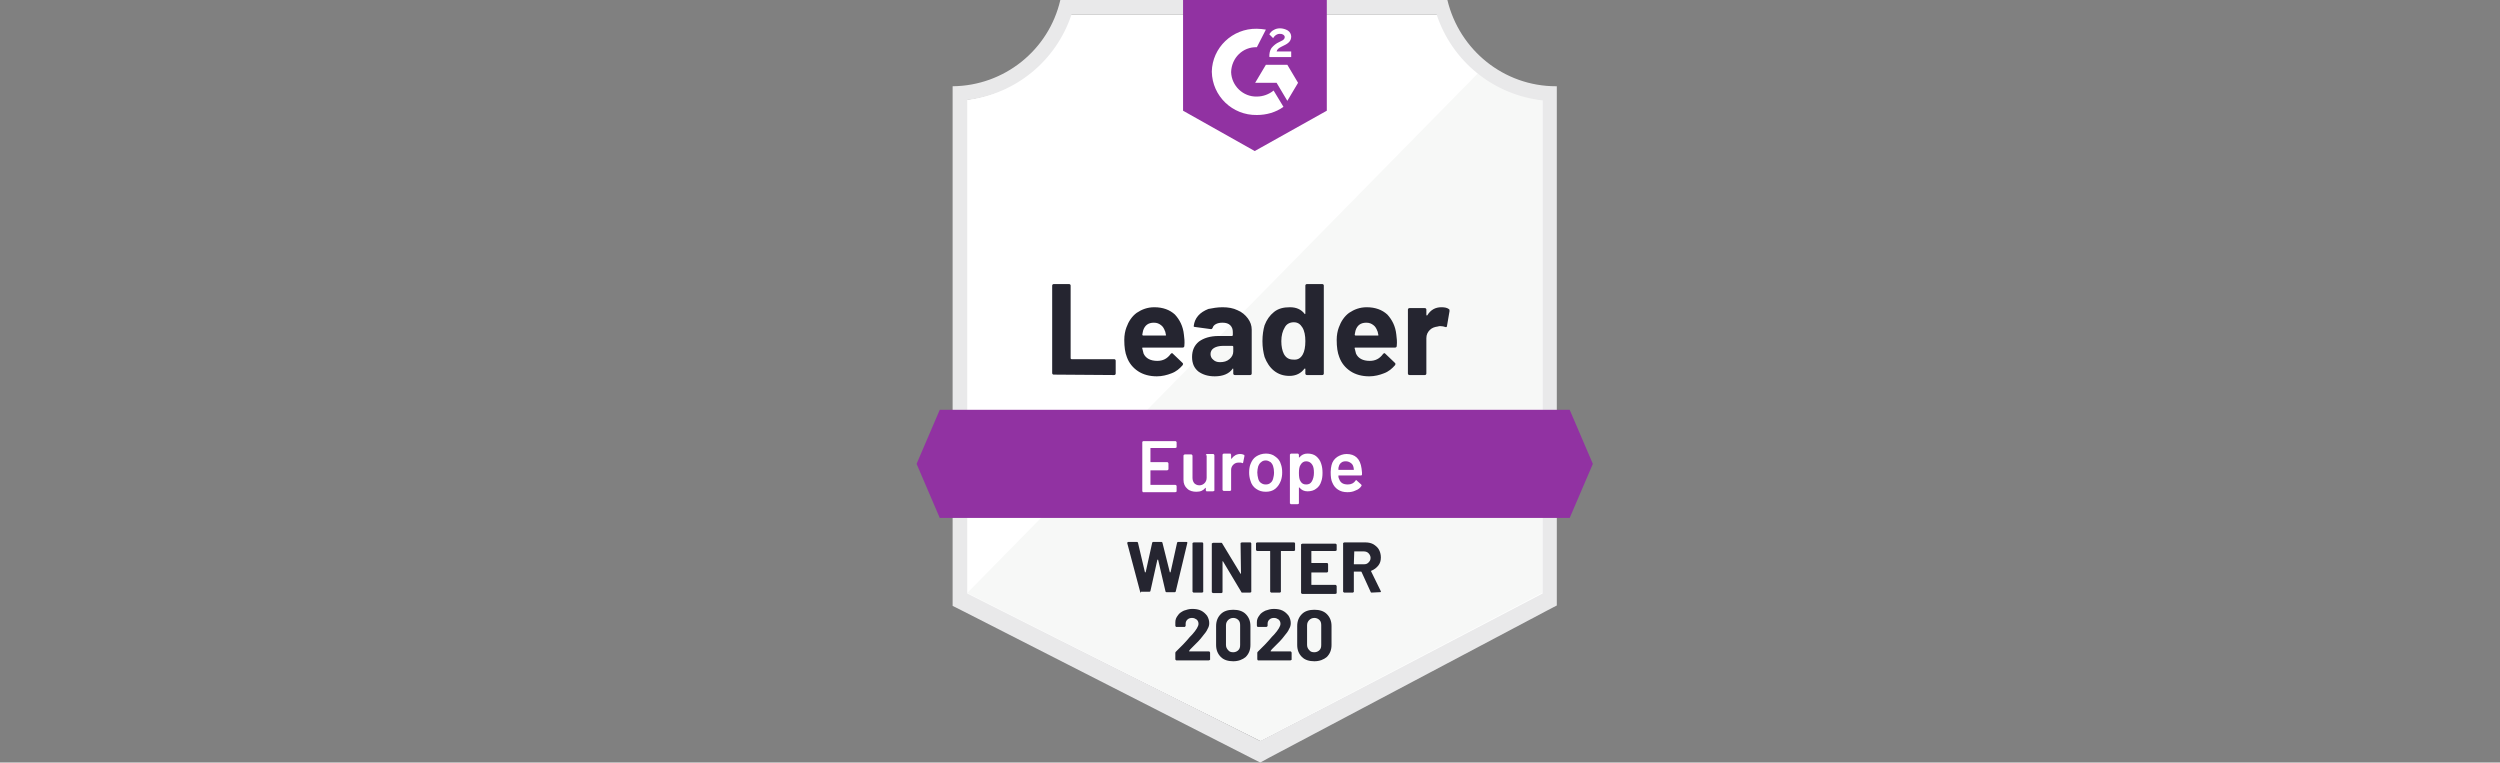 <?xml version="1.0" encoding="utf-8"?>
<!-- Generator: Adobe Illustrator 24.1.0, SVG Export Plug-In . SVG Version: 6.00 Build 0)  -->
<svg version="1.1" id="Layer_1" xmlns="http://www.w3.org/2000/svg" xmlns:xlink="http://www.w3.org/1999/xlink" x="0px" y="0px"
	 viewBox="0 0 582.6 177.7" style="enable-background:new 0 0 582.6 177.7;" xml:space="preserve">
<rect x="0" y="0" width="582.6" height="177.7" fill="#808080" stroke="none"/>
<style type="text/css">
	.st0{fill:#FFFFFF;}
	.st1{fill:#F7F8F7;}
	.st2{fill:#E9E9EA;}
	.st3{clip-path:url(#SVGID_2_);}
	.st4{clip-path:url(#SVGID_4_);}
	.st5{fill:#9132A2;}
	.st6{clip-path:url(#SVGID_6_);}
	.st7{clip-path:url(#SVGID_8_);}
	.st8{fill:#252530;}
</style>
<g id="container_1_">
	<path class="st0" d="M293.8,172.7l-69-34.4v-115c11.3-1.3,20.9-9.1,24.6-19.9h86.1c3.7,10.9,13.4,18.7,24.9,20v114.9L293.8,172.7z"
		/>
	<path class="st1" d="M225.4,138.2l68.3,34.4l65.8-34.5V23.3c-5.5-0.8-10.7-2.9-15.1-6.2L225.4,138.2z"/>
	<path class="st2" d="M362.8,20.1h-0.2c-12.1,0-22.5-8.4-25.3-20.1h-90.2C244.4,11.7,234,20,222,20.1v121.1l2.4,1.2l67.3,34.3l2,1
		l0,0l2-1.1l64.8-34.3l2.3-1.2V23.5l0,0V20.1z M293.7,172.7l-68.3-34.4v-115c11.3-1.4,20.7-9.1,24.3-19.9h85.1
		c3.6,10.9,13.2,18.7,24.7,20v114.9L293.7,172.7z"/>
	<g>
		<g>
			<defs>
				<polygon id="SVGID_1_" points="365.8,95.5 219,95.5 213.6,108.1 219,120.7 365.8,120.7 371.2,108.1 				"/>
			</defs>
			<clipPath id="SVGID_2_">
				<use xlink:href="#SVGID_1_"  style="overflow:visible;"/>
			</clipPath>
			<g class="st3">
				<g>
					<g>
						<defs>
							<rect id="SVGID_3_" x="213.6" y="-1.7" width="157.6" height="204.5"/>
						</defs>
						<clipPath id="SVGID_4_">
							<use xlink:href="#SVGID_3_"  style="overflow:visible;"/>
						</clipPath>
						<g class="st4">
							<rect id="banner_5_" x="205.3" y="87.1" class="st5" width="174.3" height="41.9"/>
						</g>
					</g>
				</g>
			</g>
		</g>
	</g>
	<g>
		<g>
			<defs>
				<path id="SVGID_5_" d="M292.4,35.2l16.8-9.4V0h-33.5v25.8L292.4,35.2z M295.8,13.2c0-0.7,0.1-1.4,0.5-2c0.5-0.6,1.1-1.1,1.8-1.4
					l0.4-0.2c0.7-0.3,0.9-0.6,0.9-1c0-0.3-0.4-0.7-1-0.7c-0.7-0.1-1.4,0.4-1.7,1L295.8,8c0.2-0.4,0.6-0.8,1-1c0.5-0.3,1-0.4,1.5-0.4
					c0.6,0,1.3,0.2,1.8,0.5s0.8,0.9,0.8,1.4c0,1-0.6,1.6-1.7,2.1l-0.6,0.3c-0.6,0.3-1,0.6-1.1,1.1h3.4v1.3h-5L295.8,13.2L295.8,13.2
					z M300,15.1l2.5,4.2l-2.5,4.2l-2.5-4.2h-5l2.5-4.2C295,15.1,300,15.1,300,15.1z M292.9,6.7c0.7,0,1.4,0.1,2.1,0.2l-2.1,4.1
					c-3.3-0.1-5.9,2.5-6,5.8c0.1,3.2,2.8,5.8,6,5.7c1.4,0,2.8-0.5,3.9-1.4l2.3,3.8c-1.8,1.3-4,1.9-6.2,1.9
					c-5.7,0.1-10.4-4.4-10.5-10.1C282.5,11.1,287.2,6.6,292.9,6.7z"/>
			</defs>
			<clipPath id="SVGID_6_">
				<use xlink:href="#SVGID_5_"  style="overflow:visible;"/>
			</clipPath>
			<g class="st6">
				<g>
					<g>
						<defs>
							<rect id="SVGID_7_" x="213.6" y="-1.7" width="157.6" height="204.5"/>
						</defs>
						<clipPath id="SVGID_8_">
							<use xlink:href="#SVGID_7_"  style="overflow:visible;"/>
						</clipPath>
						<g class="st7">
							<rect id="logo_5_" x="267.3" y="-8.4" class="st5" width="50.3" height="52"/>
						</g>
					</g>
				</g>
			</g>
		</g>
	</g>
	<path class="st8" d="M245.6,87.3L245.6,87.3c-0.1,0-0.2,0-0.3-0.1l0,0l0,0c-0.1-0.1-0.1-0.2-0.1-0.3l0,0V66.6l0,0
		c0-0.1,0-0.2,0.1-0.3l0,0l0,0c0.1-0.1,0.2-0.1,0.3-0.1l0,0h3.5l0,0c0.1,0,0.2,0,0.3,0.1l0,0l0,0c0.1,0.1,0.1,0.2,0.1,0.3l0,0v16.9
		l0,0c0,0.1,0.1,0.2,0.2,0.2l0,0h9.9l0,0c0.1,0,0.2,0,0.3,0.1l0,0l0,0c0.1,0.1,0.1,0.2,0.1,0.3l0,0V87l0,0c0,0.1,0,0.2-0.1,0.3l0,0
		l0,0c-0.1,0.1-0.2,0.1-0.3,0.1l0,0L245.6,87.3L245.6,87.3z M275.9,78L275.9,78c0.1,0.8,0.2,1.6,0.1,2.6l0,0l0,0
		c0,0.2-0.1,0.4-0.4,0.4l0,0h-9.3l0,0c-0.1,0-0.2,0.1-0.1,0.2l0,0l0,0c0.1,0.4,0.2,0.8,0.3,1.2l0,0l0,0c0.5,1.1,1.6,1.7,3.2,1.7l0,0
		l0,0c1.3,0,2.3-0.5,3.1-1.6l0,0l0,0c0.1-0.1,0.2-0.2,0.3-0.2l0,0l0,0c0.1,0,0.1,0,0.2,0.1l0,0l2.2,2.1l0,0c0.1,0.1,0.2,0.2,0.2,0.3
		l0,0l0,0c0,0,0,0.1-0.1,0.3l0,0l0,0c-0.7,0.8-1.5,1.5-2.6,1.9l0,0l0,0c-1,0.4-2.2,0.7-3.4,0.7l0,0l0,0c-1.7,0-3.2-0.4-4.4-1.2l0,0
		l0,0c-1.2-0.8-2.1-1.9-2.6-3.3l0,0l0,0c-0.4-1-0.6-2.3-0.6-4l0,0l0,0c0-1.1,0.2-2.1,0.5-2.9l0,0l0,0c0.5-1.4,1.3-2.6,2.4-3.4l0,0
		l0,0c1.2-0.8,2.5-1.3,4.1-1.3l0,0l0,0c2,0,3.6,0.6,4.8,1.7l0,0l0,0C274.9,74.5,275.7,76,275.9,78L275.9,78z M268.9,75.2L268.9,75.2
		c-1.3,0-2.1,0.6-2.5,1.8l0,0l0,0c-0.1,0.3-0.1,0.6-0.2,1l0,0l0,0c0,0.1,0.1,0.2,0.2,0.2l0,0h5.2l0,0c0.1,0,0.2-0.1,0.1-0.2l0,0l0,0
		c-0.1-0.6-0.2-0.9-0.2-0.8l0,0l0,0c-0.2-0.6-0.5-1.1-0.9-1.4l0,0l0,0C270.1,75.4,269.6,75.2,268.9,75.2L268.9,75.2z M284.9,71.6
		L284.9,71.6c1.3,0,2.5,0.2,3.5,0.7l0,0l0,0c1,0.4,1.8,1.1,2.4,1.9l0,0l0,0c0.6,0.8,0.9,1.7,0.9,2.6l0,0V87l0,0c0,0.1,0,0.2-0.1,0.3
		l0,0l0,0c-0.1,0.1-0.2,0.1-0.3,0.1l0,0h-3.5l0,0c-0.1,0-0.2,0-0.3-0.1l0,0l0,0c-0.1-0.1-0.1-0.2-0.1-0.3l0,0v-1l0,0
		c0-0.1,0-0.1-0.1-0.1l0,0l0,0c0,0-0.1,0-0.1,0.1l0,0l0,0c-0.8,1.1-2.2,1.7-4.1,1.7l0,0l0,0c-1.6,0-2.8-0.4-3.8-1.1l0,0l0,0
		c-1-0.8-1.5-1.9-1.5-3.4l0,0l0,0c0-1.5,0.5-2.7,1.6-3.6l0,0l0,0c1.1-0.8,2.6-1.3,4.6-1.3l0,0h3.1l0,0c0.1,0,0.2-0.1,0.2-0.2l0,0
		v-0.7l0,0c0-0.7-0.2-1.2-0.6-1.6l0,0l0,0c-0.4-0.4-1-0.6-1.8-0.6l0,0l0,0c-0.6,0-1.1,0.1-1.5,0.3l0,0l0,0c-0.4,0.2-0.7,0.5-0.8,0.9
		l0,0l0,0c-0.1,0.2-0.2,0.3-0.4,0.3l0,0l-3.7-0.5l0,0c-0.2,0-0.4-0.1-0.3-0.3l0,0l0,0c0.1-0.8,0.4-1.6,1-2.3l0,0l0,0
		c0.6-0.7,1.4-1.2,2.4-1.6l0,0l0,0C282.6,71.8,283.7,71.6,284.9,71.6L284.9,71.6z M284.3,84.4L284.3,84.4c0.9,0,1.6-0.2,2.2-0.7l0,0
		l0,0c0.6-0.5,0.9-1.1,0.9-1.8l0,0v-1.1l0,0c0-0.1-0.1-0.2-0.2-0.2l0,0H285l0,0c-0.9,0-1.6,0.2-2.1,0.5l0,0l0,0
		c-0.5,0.3-0.8,0.8-0.8,1.4l0,0l0,0c0,0.5,0.2,1,0.6,1.3l0,0l0,0C283.1,84.2,283.6,84.4,284.3,84.4L284.3,84.4z M304.2,66.6
		L304.2,66.6c0-0.1,0-0.2,0.1-0.3l0,0l0,0c0.1-0.1,0.2-0.1,0.3-0.1l0,0h3.5l0,0c0.1,0,0.2,0,0.3,0.1l0,0l0,0
		c0.1,0.1,0.1,0.2,0.1,0.3l0,0V87l0,0c0,0.1,0,0.2-0.1,0.3l0,0l0,0c-0.1,0.1-0.2,0.1-0.3,0.1l0,0h-3.5l0,0c-0.1,0-0.2,0-0.3-0.1l0,0
		l0,0c-0.1-0.1-0.1-0.2-0.1-0.3l0,0v-1l0,0c0-0.1,0-0.1-0.1-0.1l0,0l0,0H304l0,0l0,0c-0.8,1.1-2,1.7-3.5,1.7l0,0l0,0
		c-1.4,0-2.6-0.4-3.6-1.2l0,0l0,0c-1-0.8-1.7-1.9-2.2-3.2l0,0l0,0c-0.3-1.1-0.5-2.3-0.5-3.7l0,0l0,0c0-1.4,0.2-2.7,0.5-3.7l0,0l0,0
		c0.5-1.3,1.2-2.3,2.2-3.1l0,0l0,0c1-0.8,2.2-1.1,3.7-1.1l0,0l0,0c1.5,0,2.6,0.5,3.4,1.5l0,0l0,0c0,0.1,0.1,0.1,0.1,0.1l0,0l0,0
		l0.1-0.1l0,0V66.6z M303.6,82.6L303.6,82.6c0.4-0.7,0.6-1.8,0.6-3.1l0,0l0,0c0-1.3-0.2-2.4-0.7-3.2l0,0l0,0c-0.5-0.8-1.1-1.2-2-1.2
		l0,0l0,0c-0.9,0-1.7,0.4-2.1,1.2l0,0l0,0c-0.5,0.8-0.8,1.9-0.8,3.2l0,0l0,0c0,1.2,0.2,2.2,0.6,3l0,0l0,0c0.5,0.9,1.2,1.3,2.2,1.3
		l0,0l0,0C302.4,83.9,303.1,83.5,303.6,82.6L303.6,82.6z M325.4,78L325.4,78c0.1,0.8,0.2,1.6,0.1,2.6l0,0l0,0c0,0.2-0.1,0.4-0.4,0.4
		l0,0h-9.3l0,0c-0.1,0-0.2,0.1-0.1,0.2l0,0l0,0c0.1,0.4,0.2,0.8,0.3,1.2l0,0l0,0c0.5,1.1,1.6,1.7,3.2,1.7l0,0l0,0
		c1.3,0,2.3-0.5,3.1-1.6l0,0l0,0c0.1-0.1,0.2-0.2,0.3-0.2l0,0l0,0c0.1,0,0.1,0,0.2,0.1l0,0l2.2,2.1l0,0c0.1,0.1,0.2,0.2,0.2,0.3l0,0
		l0,0c0,0,0,0.1-0.1,0.3l0,0l0,0c-0.7,0.8-1.5,1.5-2.6,1.9l0,0l0,0c-1,0.4-2.2,0.7-3.4,0.7l0,0l0,0c-1.7,0-3.2-0.4-4.4-1.2l0,0l0,0
		c-1.2-0.8-2.1-1.9-2.6-3.3l0,0l0,0c-0.4-1-0.6-2.3-0.6-4l0,0l0,0c0-1.1,0.2-2.1,0.5-2.9l0,0l0,0c0.5-1.4,1.3-2.6,2.4-3.4l0,0l0,0
		c1.2-0.8,2.5-1.3,4.1-1.3l0,0l0,0c2,0,3.6,0.6,4.8,1.7l0,0l0,0C324.4,74.5,325.2,76,325.4,78L325.4,78z M318.4,75.2L318.4,75.2
		c-1.3,0-2.1,0.6-2.5,1.8l0,0l0,0c-0.1,0.3-0.1,0.6-0.2,1l0,0l0,0c0,0.1,0.1,0.2,0.2,0.2l0,0h5.2l0,0c0.1,0,0.2-0.1,0.1-0.2l0,0l0,0
		c-0.1-0.6-0.2-0.9-0.2-0.8l0,0l0,0c-0.2-0.6-0.5-1.1-0.9-1.4l0,0l0,0C319.6,75.4,319.1,75.2,318.4,75.2L318.4,75.2z M335.9,71.6
		L335.9,71.6c0.7,0,1.3,0.1,1.7,0.4l0,0l0,0c0.2,0.1,0.2,0.2,0.2,0.5l0,0l-0.6,3.5l0,0c0,0.2-0.2,0.3-0.4,0.2l0,0l0,0
		c-0.3-0.1-0.7-0.2-1.1-0.2l0,0l0,0c-0.2,0-0.4,0-0.7,0.1l0,0l0,0c-0.7,0.1-1.3,0.3-1.8,0.8l0,0l0,0c-0.5,0.5-0.8,1.1-0.8,1.9l0,0
		V87l0,0c0,0.1,0,0.2-0.1,0.3l0,0l0,0c-0.1,0.1-0.2,0.1-0.3,0.1l0,0h-3.5l0,0c-0.1,0-0.2,0-0.3-0.1l0,0l0,0
		c-0.1-0.1-0.1-0.2-0.1-0.3l0,0V72.2l0,0c0-0.1,0-0.2,0.1-0.3l0,0l0,0c0.1-0.1,0.2-0.1,0.3-0.1l0,0h3.5l0,0c0.1,0,0.2,0,0.3,0.1l0,0
		l0,0c0.1,0.1,0.1,0.2,0.1,0.3l0,0v1.2l0,0c0,0.1,0,0.1,0.1,0.1l0,0l0,0h0.1l0,0l0,0C333.4,72.2,334.5,71.6,335.9,71.6L335.9,71.6z"
		/>
	<path class="st0" d="M274.2,104.2L274.2,104.2c0,0.1,0,0.1-0.1,0.1l0,0l0,0c0,0-0.1,0.1-0.2,0.1l0,0h-5.7l0,0c-0.1,0-0.1,0-0.1,0.1
		l0,0v3.1l0,0c0,0.1,0,0.1,0.1,0.1l0,0h3.8l0,0c0.1,0,0.1,0,0.2,0.1l0,0l0,0c0,0,0.1,0.1,0.1,0.2l0,0v1.3l0,0c0,0.1,0,0.1-0.1,0.2
		l0,0l0,0c0,0-0.1,0.1-0.2,0.1l0,0h-3.8l0,0c-0.1,0-0.1,0-0.1,0.1l0,0v3.2l0,0c0,0.1,0,0.1,0.1,0.1l0,0h5.7l0,0c0.1,0,0.1,0,0.2,0.1
		l0,0l0,0l0.1,0.1l0,0v1.3l0,0c0,0.1,0,0.1-0.1,0.1l0,0l0,0c0,0-0.1,0.1-0.2,0.1l0,0h-7.5l0,0c-0.1,0-0.1,0-0.1-0.1l0,0l0,0
		l-0.1-0.1l0,0V103l0,0c0-0.1,0-0.1,0.1-0.1l0,0l0,0l0.1-0.1l0,0h7.5l0,0c0.1,0,0.1,0,0.2,0.1l0,0l0,0l0.1,0.1l0,0V104.2z
		 M281,106.1L281,106.1c0-0.1,0-0.1,0.1-0.2l0,0l0,0l0.1-0.1l0,0h1.5l0,0c0.1,0,0.1,0,0.2,0.1l0,0l0,0c0,0,0.1,0.1,0.1,0.2l0,0v8.2
		l0,0c0,0.1,0,0.1-0.1,0.1l0,0l0,0c0,0-0.1,0.1-0.2,0.1l0,0h-1.5l0,0c-0.1,0-0.1,0-0.1-0.1l0,0l0,0l-0.1-0.1l0,0v-0.5l0,0v-0.1l0,0
		l0,0c0,0,0,0-0.1,0l0,0l0,0c-0.5,0.6-1.1,0.9-2.1,0.9l0,0l0,0c-0.8,0-1.6-0.2-2.1-0.7l0,0l0,0c-0.6-0.5-0.9-1.2-0.9-2.1l0,0v-5.6
		l0,0c0-0.1,0-0.1,0.1-0.2l0,0l0,0c0,0,0.1-0.1,0.2-0.1l0,0h1.5l0,0c0.1,0,0.1,0,0.2,0.1l0,0l0,0c0,0,0.1,0.1,0.1,0.2l0,0v5.1l0,0
		c0,0.5,0.1,0.9,0.4,1.3l0,0l0,0c0.3,0.3,0.7,0.5,1.2,0.5l0,0l0,0c0.5,0,0.9-0.2,1.2-0.5l0,0l0,0c0.3-0.3,0.5-0.7,0.5-1.3l0,0v-5.2
		H281z M289,105.8L289,105.8c0.4,0,0.7,0.1,0.9,0.2l0,0l0,0c0.1,0,0.1,0.1,0.1,0.3l0,0l-0.3,1.5l0,0c0,0.1-0.1,0.2-0.2,0.1l0,0l0,0
		c-0.2-0.1-0.4-0.1-0.6-0.1l0,0l0,0c-0.1,0-0.3,0-0.3,0l0,0l0,0c-0.5,0-0.9,0.2-1.2,0.5l0,0l0,0c-0.3,0.3-0.5,0.7-0.5,1.2l0,0v4.7
		l0,0c0,0.1,0,0.1-0.1,0.1l0,0l0,0l-0.1,0.1l0,0h-1.5l0,0c-0.1,0-0.1,0-0.2-0.1l0,0l0,0l-0.1-0.1l0,0V106l0,0c0-0.1,0-0.1,0.1-0.2
		l0,0l0,0c0,0,0.1-0.1,0.2-0.1l0,0h1.5l0,0c0.1,0,0.1,0,0.1,0.1l0,0l0,0c0,0,0.1,0.1,0.1,0.2l0,0v0.8l0,0v0.1l0,0l0,0c0,0,0,0,0.1,0
		l0,0l0,0C287.5,106.2,288.2,105.8,289,105.8L289,105.8z M295,114.6L295,114.6c-0.9,0-1.6-0.2-2.3-0.7l0,0l0,0
		c-0.6-0.4-1.1-1.1-1.3-1.9l0,0l0,0c-0.2-0.6-0.3-1.2-0.3-1.9l0,0l0,0c0-0.7,0.1-1.4,0.3-1.9l0,0l0,0c0.3-0.8,0.7-1.4,1.3-1.8l0,0
		l0,0c0.6-0.4,1.4-0.7,2.3-0.7l0,0l0,0c0.8,0,1.6,0.2,2.2,0.7l0,0l0,0c0.6,0.4,1.1,1,1.3,1.8l0,0l0,0c0.2,0.5,0.3,1.2,0.3,1.9l0,0
		l0,0c0,0.7-0.1,1.3-0.3,1.9l0,0l0,0c-0.3,0.8-0.7,1.4-1.3,1.9l0,0l0,0C296.6,114.4,295.8,114.6,295,114.6L295,114.6z M295,112.9
		L295,112.9c0.4,0,0.8-0.1,1.1-0.4l0,0l0,0c0.3-0.2,0.5-0.6,0.6-1l0,0l0,0c0.1-0.4,0.2-0.8,0.2-1.4l0,0l0,0c0-0.6-0.1-1.1-0.2-1.4
		l0,0l0,0c-0.1-0.4-0.3-0.7-0.6-1l0,0l0,0c-0.3-0.2-0.7-0.4-1.1-0.4l0,0l0,0c-0.4,0-0.8,0.1-1.1,0.4l0,0l0,0c-0.3,0.2-0.5,0.5-0.7,1
		l0,0l0,0c-0.1,0.4-0.2,0.9-0.2,1.4l0,0l0,0c0,0.5,0.1,1,0.2,1.4l0,0l0,0c0.1,0.4,0.3,0.8,0.6,1l0,0l0,0
		C294.2,112.8,294.5,112.9,295,112.9L295,112.9z M307.9,108.1L307.9,108.1c0.2,0.6,0.3,1.3,0.3,2.1l0,0l0,0c0,0.8-0.1,1.5-0.3,2l0,0
		l0,0c-0.2,0.7-0.6,1.3-1.2,1.7l0,0l0,0c-0.5,0.4-1.2,0.6-2,0.6l0,0l0,0c-0.8,0-1.4-0.3-1.9-0.9l0,0l0,0c0,0,0,0-0.1,0l0,0l0,0
		c0,0,0,0,0,0.1l0,0v3.6l0,0c0,0.1,0,0.1-0.1,0.1l0,0l0,0c0,0-0.1,0.1-0.2,0.1l0,0h-1.5l0,0c-0.1,0-0.1,0-0.2-0.1l0,0l0,0l-0.1-0.1
		l0,0V106l0,0c0-0.1,0-0.1,0.1-0.2l0,0l0,0c0,0,0.1-0.1,0.2-0.1l0,0h1.5l0,0c0.1,0,0.1,0,0.2,0.1l0,0l0,0c0,0,0.1,0.1,0.1,0.2l0,0
		v0.5l0,0v0.1l0,0l0,0c0,0,0,0,0.1,0l0,0l0,0c0.5-0.6,1.1-0.9,1.9-0.9l0,0l0,0c0.8,0,1.5,0.2,2,0.6l0,0l0,0
		C307.3,106.8,307.7,107.4,307.9,108.1L307.9,108.1z M305.7,112.2L305.7,112.2c0.3-0.5,0.5-1.2,0.5-2l0,0l0,0c0-0.8-0.1-1.5-0.4-1.9
		l0,0l0,0c-0.3-0.5-0.8-0.8-1.4-0.8l0,0l0,0c-0.6,0-1,0.3-1.3,0.8l0,0l0,0c-0.3,0.4-0.4,1.1-0.4,1.9l0,0l0,0c0,0.9,0.1,1.6,0.4,2
		l0,0l0,0c0.3,0.5,0.7,0.7,1.3,0.7l0,0l0,0C305,112.9,305.4,112.7,305.7,112.2L305.7,112.2z M317.3,109.2L317.3,109.2
		c0,0.3,0.1,0.6,0.1,0.9l0,0v0.5l0,0c0,0.1-0.1,0.2-0.2,0.2l0,0H312l0,0c-0.1,0-0.1,0-0.1,0.1l0,0l0,0c0,0.4,0.1,0.6,0.2,0.8l0,0
		l0,0c0.3,0.8,0.9,1.2,2,1.2l0,0l0,0c0.8,0,1.4-0.3,1.8-0.9l0,0l0,0c0-0.1,0.1-0.1,0.2-0.1l0,0l0,0c0,0,0.1,0,0.1,0.1l0,0l1,0.9l0,0
		c0.1,0.1,0.1,0.2,0.1,0.3l0,0l0,0c-0.3,0.5-0.8,0.9-1.4,1.1l0,0l0,0c-0.6,0.3-1.2,0.4-1.9,0.4l0,0l0,0c-0.9,0-1.6-0.2-2.2-0.6l0,0
		l0,0c-0.6-0.4-1-0.9-1.3-1.6l0,0l0,0c-0.3-0.6-0.4-1.4-0.4-2.5l0,0l0,0c0-0.6,0.1-1.2,0.2-1.6l0,0l0,0c0.2-0.8,0.6-1.4,1.3-1.9l0,0
		l0,0c0.6-0.4,1.4-0.7,2.2-0.7l0,0l0,0C315.8,105.8,317,106.9,317.3,109.2L317.3,109.2z M313.6,107.5L313.6,107.5
		c-0.4,0-0.8,0.1-1,0.3l0,0l0,0c-0.3,0.2-0.5,0.5-0.6,0.9l0,0l0,0c-0.1,0.2-0.1,0.4-0.1,0.7l0,0l0,0c0,0.1,0,0.1,0.1,0.1l0,0h3.4
		l0,0c0.1,0,0.1,0,0.1-0.1l0,0l0,0c0-0.3-0.1-0.5-0.1-0.6l0,0l0,0c-0.1-0.4-0.3-0.7-0.6-0.9l0,0l0,0
		C314.4,107.6,314,107.5,313.6,107.5L313.6,107.5z"/>
	<path class="st8" d="M265.9,138.1L265.9,138.1c-0.1,0-0.2-0.1-0.2-0.2l0,0l-3-11.3v-0.1l0,0c0-0.1,0.1-0.2,0.2-0.2l0,0h2.1l0,0
		c0.1,0,0.2,0.1,0.2,0.2l0,0l1.6,6.8l0,0c0,0,0,0.1,0.1,0.1l0,0l0,0c0,0,0,0,0.1-0.1l0,0l1.5-6.8l0,0c0-0.1,0.1-0.2,0.2-0.2l0,0h2
		l0,0c0.1,0,0.2,0.1,0.2,0.2l0,0l1.7,6.8l0,0c0,0,0,0.1,0.1,0.1l0,0l0,0c0,0,0,0,0.1-0.1l0,0l1.5-6.8l0,0c0-0.1,0.1-0.2,0.2-0.2l0,0
		h2l0,0c0.2,0,0.2,0.1,0.2,0.2l0,0l-2.7,11.3l0,0c0,0.1-0.1,0.2-0.2,0.2l0,0h-2l0,0c-0.1,0-0.2-0.1-0.2-0.2l0,0l-1.7-7.3l0,0
		c0,0,0-0.1-0.1-0.1l0,0l0,0c0,0,0,0-0.1,0.1l0,0l-1.6,7.2l0,0c0,0.1-0.1,0.2-0.2,0.2l0,0h-2V138.1z M278.2,138.1L278.2,138.1
		c-0.1,0-0.1,0-0.2-0.1l0,0l0,0l-0.1-0.1l0,0v-11.3l0,0c0-0.1,0-0.1,0.1-0.1l0,0l0,0c0,0,0.1-0.1,0.2-0.1l0,0h2l0,0
		c0.1,0,0.1,0,0.1,0.1l0,0l0,0l0.1,0.1l0,0v11.3l0,0c0,0.1,0,0.1-0.1,0.1l0,0l0,0l-0.1,0.1l0,0H278.2z M289.1,126.6L289.1,126.6
		c0-0.1,0-0.1,0.1-0.1l0,0l0,0c0,0,0.1-0.1,0.2-0.1l0,0h2l0,0c0.1,0,0.1,0,0.1,0.1l0,0l0,0l0.1,0.1l0,0v11.3l0,0
		c0,0.1,0,0.1-0.1,0.1l0,0l0,0l-0.1,0.1l0,0h-1.9l0,0c-0.1,0-0.2,0-0.2-0.1l0,0l-4.3-7.2l0,0c0,0,0,0-0.1,0l0,0l0,0c0,0,0,0,0,0.1
		l0,0v7.1l0,0c0,0.1,0,0.1-0.1,0.1l0,0l0,0l-0.1,0.1l0,0h-2l0,0c-0.1,0-0.1,0-0.2-0.1l0,0l0,0l-0.1-0.1l0,0v-11.3l0,0
		c0-0.1,0-0.1,0.1-0.1l0,0l0,0c0,0,0.1-0.1,0.2-0.1l0,0h1.9l0,0c0.1,0,0.2,0,0.2,0.1l0,0l4.3,7.1l0,0c0,0,0,0,0.1,0l0,0l0,0
		c0,0,0,0,0-0.1l0,0L289.1,126.6z M301.6,126.4L301.6,126.4c0.1,0,0.1,0,0.1,0.1l0,0l0,0l0.1,0.1l0,0v1.6l0,0c0,0.1,0,0.1-0.1,0.1
		l0,0l0,0l-0.1,0.1l0,0h-3l0,0c-0.1,0-0.1,0-0.1,0.1l0,0v9.4l0,0c0,0.1,0,0.1-0.1,0.1l0,0l0,0l-0.1,0.1l0,0h-2l0,0
		c-0.1,0-0.1,0-0.2-0.1l0,0l0,0l-0.1-0.1l0,0v-9.4l0,0c0-0.1,0-0.1-0.1-0.1l0,0H293l0,0c-0.1,0-0.1,0-0.2-0.1l0,0l0,0l-0.1-0.1l0,0
		v-1.6l0,0c0-0.1,0-0.1,0.1-0.1l0,0l0,0c0,0,0.1-0.1,0.2-0.1l0,0H301.6z M311.5,128.2L311.5,128.2c0,0.1,0,0.1-0.1,0.1l0,0l0,0
		c0,0-0.1,0.1-0.2,0.1l0,0h-5.5l0,0c-0.1,0-0.1,0-0.1,0.1l0,0v2.6l0,0c0,0.1,0,0.1,0.1,0.1l0,0h3.6l0,0c0.1,0,0.1,0,0.1,0.1l0,0l0,0
		c0,0,0.1,0.1,0.1,0.2l0,0v1.6l0,0c0,0.1,0,0.1-0.1,0.2l0,0l0,0l-0.1,0.1l0,0h-3.6l0,0c-0.1,0-0.1,0-0.1,0.1l0,0v2.7l0,0
		c0,0.1,0,0.1,0.1,0.1l0,0h5.5l0,0c0.1,0,0.1,0,0.2,0.1l0,0l0,0c0,0,0.1,0.1,0.1,0.2l0,0v1.6l0,0c0,0.1,0,0.1-0.1,0.1l0,0l0,0
		c0,0-0.1,0.1-0.2,0.1l0,0h-7.7l0,0c-0.1,0-0.1,0-0.2-0.1l0,0l0,0l-0.1-0.1l0,0v-11.3l0,0c0-0.1,0-0.1,0.1-0.1l0,0l0,0
		c0,0,0.1-0.1,0.2-0.1l0,0h7.7l0,0c0.1,0,0.1,0,0.2,0.1l0,0l0,0l0.1,0.1l0,0V128.2z M319.6,138.1L319.6,138.1
		c-0.1,0-0.2-0.1-0.2-0.2l0,0l-2.1-4.6l0,0l-0.1-0.1l0,0h-1.6l0,0c-0.1,0-0.1,0-0.1,0.1l0,0v4.6l0,0c0,0.1,0,0.1-0.1,0.1l0,0l0,0
		l-0.1,0.1l0,0h-2l0,0c-0.1,0-0.1,0-0.2-0.1l0,0l0,0l-0.1-0.1l0,0v-11.3l0,0c0-0.1,0-0.1,0.1-0.1l0,0l0,0c0,0,0.1-0.1,0.2-0.1l0,0
		h4.8l0,0c0.7,0,1.3,0.1,1.9,0.4l0,0l0,0c0.5,0.3,1,0.7,1.3,1.2l0,0l0,0c0.3,0.5,0.5,1.2,0.5,1.9l0,0l0,0c0,0.8-0.2,1.4-0.6,1.9l0,0
		l0,0c-0.4,0.5-0.9,0.9-1.6,1.2l0,0l0,0c-0.1,0-0.1,0.1-0.1,0.1l0,0l2.3,4.7l0,0v0.1l0,0l0,0c0,0.1-0.1,0.1-0.2,0.1l0,0L319.6,138.1
		L319.6,138.1z M315.6,128.4L315.6,128.4C315.5,128.4,315.5,128.4,315.6,128.4L315.6,128.4l-0.1,3l0,0c0,0.1,0,0.1,0.1,0.1l0,0h2.2
		l0,0c0.5,0,0.8-0.1,1.1-0.4l0,0l0,0c0.3-0.3,0.5-0.6,0.5-1.1l0,0l0,0c0-0.4-0.2-0.8-0.5-1.1l0,0l0,0c-0.3-0.3-0.7-0.4-1.1-0.4l0,0
		h-2.2V128.4z"/>
	<path class="st8" d="M277.1,151.7L277.1,151.7C277.1,151.8,277.1,151.8,277.1,151.7L277.1,151.7L277.1,151.7c0,0.1,0,0.1,0.1,0.1
		l0,0h4.5l0,0c0.1,0,0.1,0,0.2,0.1l0,0l0,0c0,0,0.1,0.1,0.1,0.2l0,0v1.6l0,0c0,0.1,0,0.1-0.1,0.1l0,0l0,0c0,0-0.1,0.1-0.2,0.1l0,0
		h-7.5l0,0c-0.1,0-0.1,0-0.2-0.1l0,0l0,0l-0.1-0.1l0,0v-1.5l0,0c0-0.1,0-0.2,0.1-0.3l0,0l0,0c0.5-0.5,1.1-1.1,1.7-1.7l0,0l0,0
		c0.6-0.6,0.9-1,1.1-1.2l0,0l0,0c0.3-0.4,0.6-0.7,1-1.1l0,0l0,0c1-1.1,1.5-2,1.5-2.5l0,0l0,0c0-0.4-0.1-0.7-0.4-1l0,0l0,0
		c-0.3-0.2-0.6-0.4-1.1-0.4l0,0l0,0c-0.4,0-0.8,0.1-1.1,0.4l0,0l0,0c-0.3,0.3-0.4,0.6-0.4,1l0,0v0.4l0,0c0,0.1,0,0.1-0.1,0.2l0,0
		l0,0l-0.1,0.1l0,0h-2l0,0c-0.1,0-0.1,0-0.1-0.1l0,0l0,0c0,0-0.1-0.1-0.1-0.2l0,0V145l0,0c0-0.6,0.2-1.1,0.6-1.6l0,0l0,0
		c0.3-0.5,0.8-0.8,1.4-1.1l0,0l0,0c0.6-0.2,1.2-0.4,1.9-0.4l0,0l0,0c0.8,0,1.5,0.1,2.1,0.4l0,0l0,0c0.6,0.3,1,0.7,1.4,1.2l0,0l0,0
		c0.3,0.5,0.5,1.1,0.5,1.7l0,0l0,0c0,0.5-0.1,0.9-0.4,1.4l0,0l0,0c-0.2,0.5-0.6,1-1.1,1.6l0,0l0,0c-0.3,0.4-0.7,0.9-1.1,1.3l0,0l0,0
		c-0.4,0.4-1,1-1.8,1.8l0,0L277.1,151.7z M287.4,154.1L287.4,154.1c-1.2,0-2.2-0.3-2.9-1l0,0l0,0c-0.7-0.7-1.1-1.6-1.1-2.8l0,0v-4.4
		l0,0c0-1.2,0.4-2.1,1.1-2.8l0,0l0,0c0.7-0.7,1.7-1,2.9-1l0,0l0,0c1.2,0,2.2,0.3,2.9,1l0,0l0,0c0.7,0.7,1.1,1.6,1.1,2.8l0,0v4.4l0,0
		c0,1.2-0.4,2.1-1.1,2.8l0,0l0,0C289.6,153.7,288.6,154.1,287.4,154.1L287.4,154.1z M287.4,152L287.4,152c0.5,0,0.9-0.2,1.2-0.5l0,0
		l0,0c0.3-0.3,0.4-0.7,0.4-1.2l0,0v-4.6l0,0c0-0.5-0.1-0.9-0.4-1.2l0,0l0,0c-0.3-0.3-0.7-0.5-1.2-0.5l0,0l0,0
		c-0.5,0-0.9,0.2-1.2,0.5l0,0l0,0c-0.3,0.3-0.5,0.7-0.5,1.2l0,0v4.6l0,0c0,0.5,0.2,0.9,0.5,1.2l0,0l0,0
		C286.5,151.9,286.9,152,287.4,152L287.4,152z M296.1,151.7L296.1,151.7C296,151.8,296,151.8,296.1,151.7L296.1,151.7L296.1,151.7
		c0,0.1,0,0.1,0.1,0.1l0,0h4.5l0,0c0.1,0,0.1,0,0.2,0.1l0,0l0,0c0,0,0.1,0.1,0.1,0.2l0,0v1.6l0,0c0,0.1,0,0.1-0.1,0.1l0,0l0,0
		c0,0-0.1,0.1-0.2,0.1l0,0h-7.5l0,0c-0.1,0-0.1,0-0.1-0.1l0,0l0,0l-0.1-0.1l0,0v-1.5l0,0c0-0.1,0-0.2,0.1-0.3l0,0l0,0
		c0.5-0.5,1.1-1.1,1.7-1.7l0,0l0,0c0.6-0.6,0.9-1,1.1-1.2l0,0l0,0c0.3-0.4,0.6-0.7,1-1.1l0,0l0,0c1-1.1,1.5-2,1.5-2.5l0,0l0,0
		c0-0.4-0.1-0.7-0.4-1l0,0l0,0c-0.3-0.2-0.6-0.4-1.1-0.4l0,0l0,0c-0.4,0-0.8,0.1-1.1,0.4l0,0l0,0c-0.3,0.3-0.4,0.6-0.4,1l0,0v0.4
		l0,0c0,0.1,0,0.1-0.1,0.2l0,0l0,0c0,0-0.1,0.1-0.2,0.1l0,0h-2l0,0c-0.1,0-0.1,0-0.1-0.1l0,0l0,0c0,0-0.1-0.1-0.1-0.2l0,0V145l0,0
		c0-0.6,0.2-1.1,0.6-1.6l0,0l0,0c0.3-0.5,0.8-0.8,1.4-1.1l0,0l0,0c0.6-0.2,1.2-0.4,1.9-0.4l0,0l0,0c0.8,0,1.5,0.1,2.1,0.4l0,0l0,0
		c0.6,0.3,1,0.7,1.4,1.2l0,0l0,0c0.3,0.5,0.5,1.1,0.5,1.7l0,0l0,0c0,0.5-0.1,0.9-0.4,1.4l0,0l0,0c-0.2,0.5-0.6,1-1.1,1.6l0,0l0,0
		c-0.3,0.4-0.7,0.9-1.1,1.3l0,0l0,0c-0.4,0.4-1,1-1.8,1.8l0,0L296.1,151.7z M306.3,154.1L306.3,154.1c-1.2,0-2.2-0.3-2.9-1l0,0l0,0
		c-0.7-0.7-1.1-1.6-1.1-2.8l0,0v-4.4l0,0c0-1.2,0.4-2.1,1.1-2.8l0,0l0,0c0.7-0.7,1.7-1,2.9-1l0,0l0,0c1.2,0,2.2,0.3,2.9,1l0,0l0,0
		c0.7,0.7,1.1,1.6,1.1,2.8l0,0v4.4l0,0c0,1.2-0.4,2.1-1.1,2.8l0,0l0,0C308.5,153.7,307.5,154.1,306.3,154.1L306.3,154.1z M306.3,152
		L306.3,152c0.5,0,0.9-0.2,1.2-0.5l0,0l0,0c0.3-0.3,0.4-0.7,0.4-1.2l0,0v-4.6l0,0c0-0.5-0.1-0.9-0.4-1.2l0,0l0,0
		c-0.3-0.3-0.7-0.5-1.2-0.5l0,0l0,0c-0.5,0-0.9,0.2-1.2,0.5l0,0l0,0c-0.3,0.3-0.5,0.7-0.5,1.2l0,0v4.6l0,0c0,0.5,0.2,0.9,0.5,1.2
		l0,0l0,0C305.4,151.9,305.8,152,306.3,152L306.3,152z"/>
</g>
</svg>
